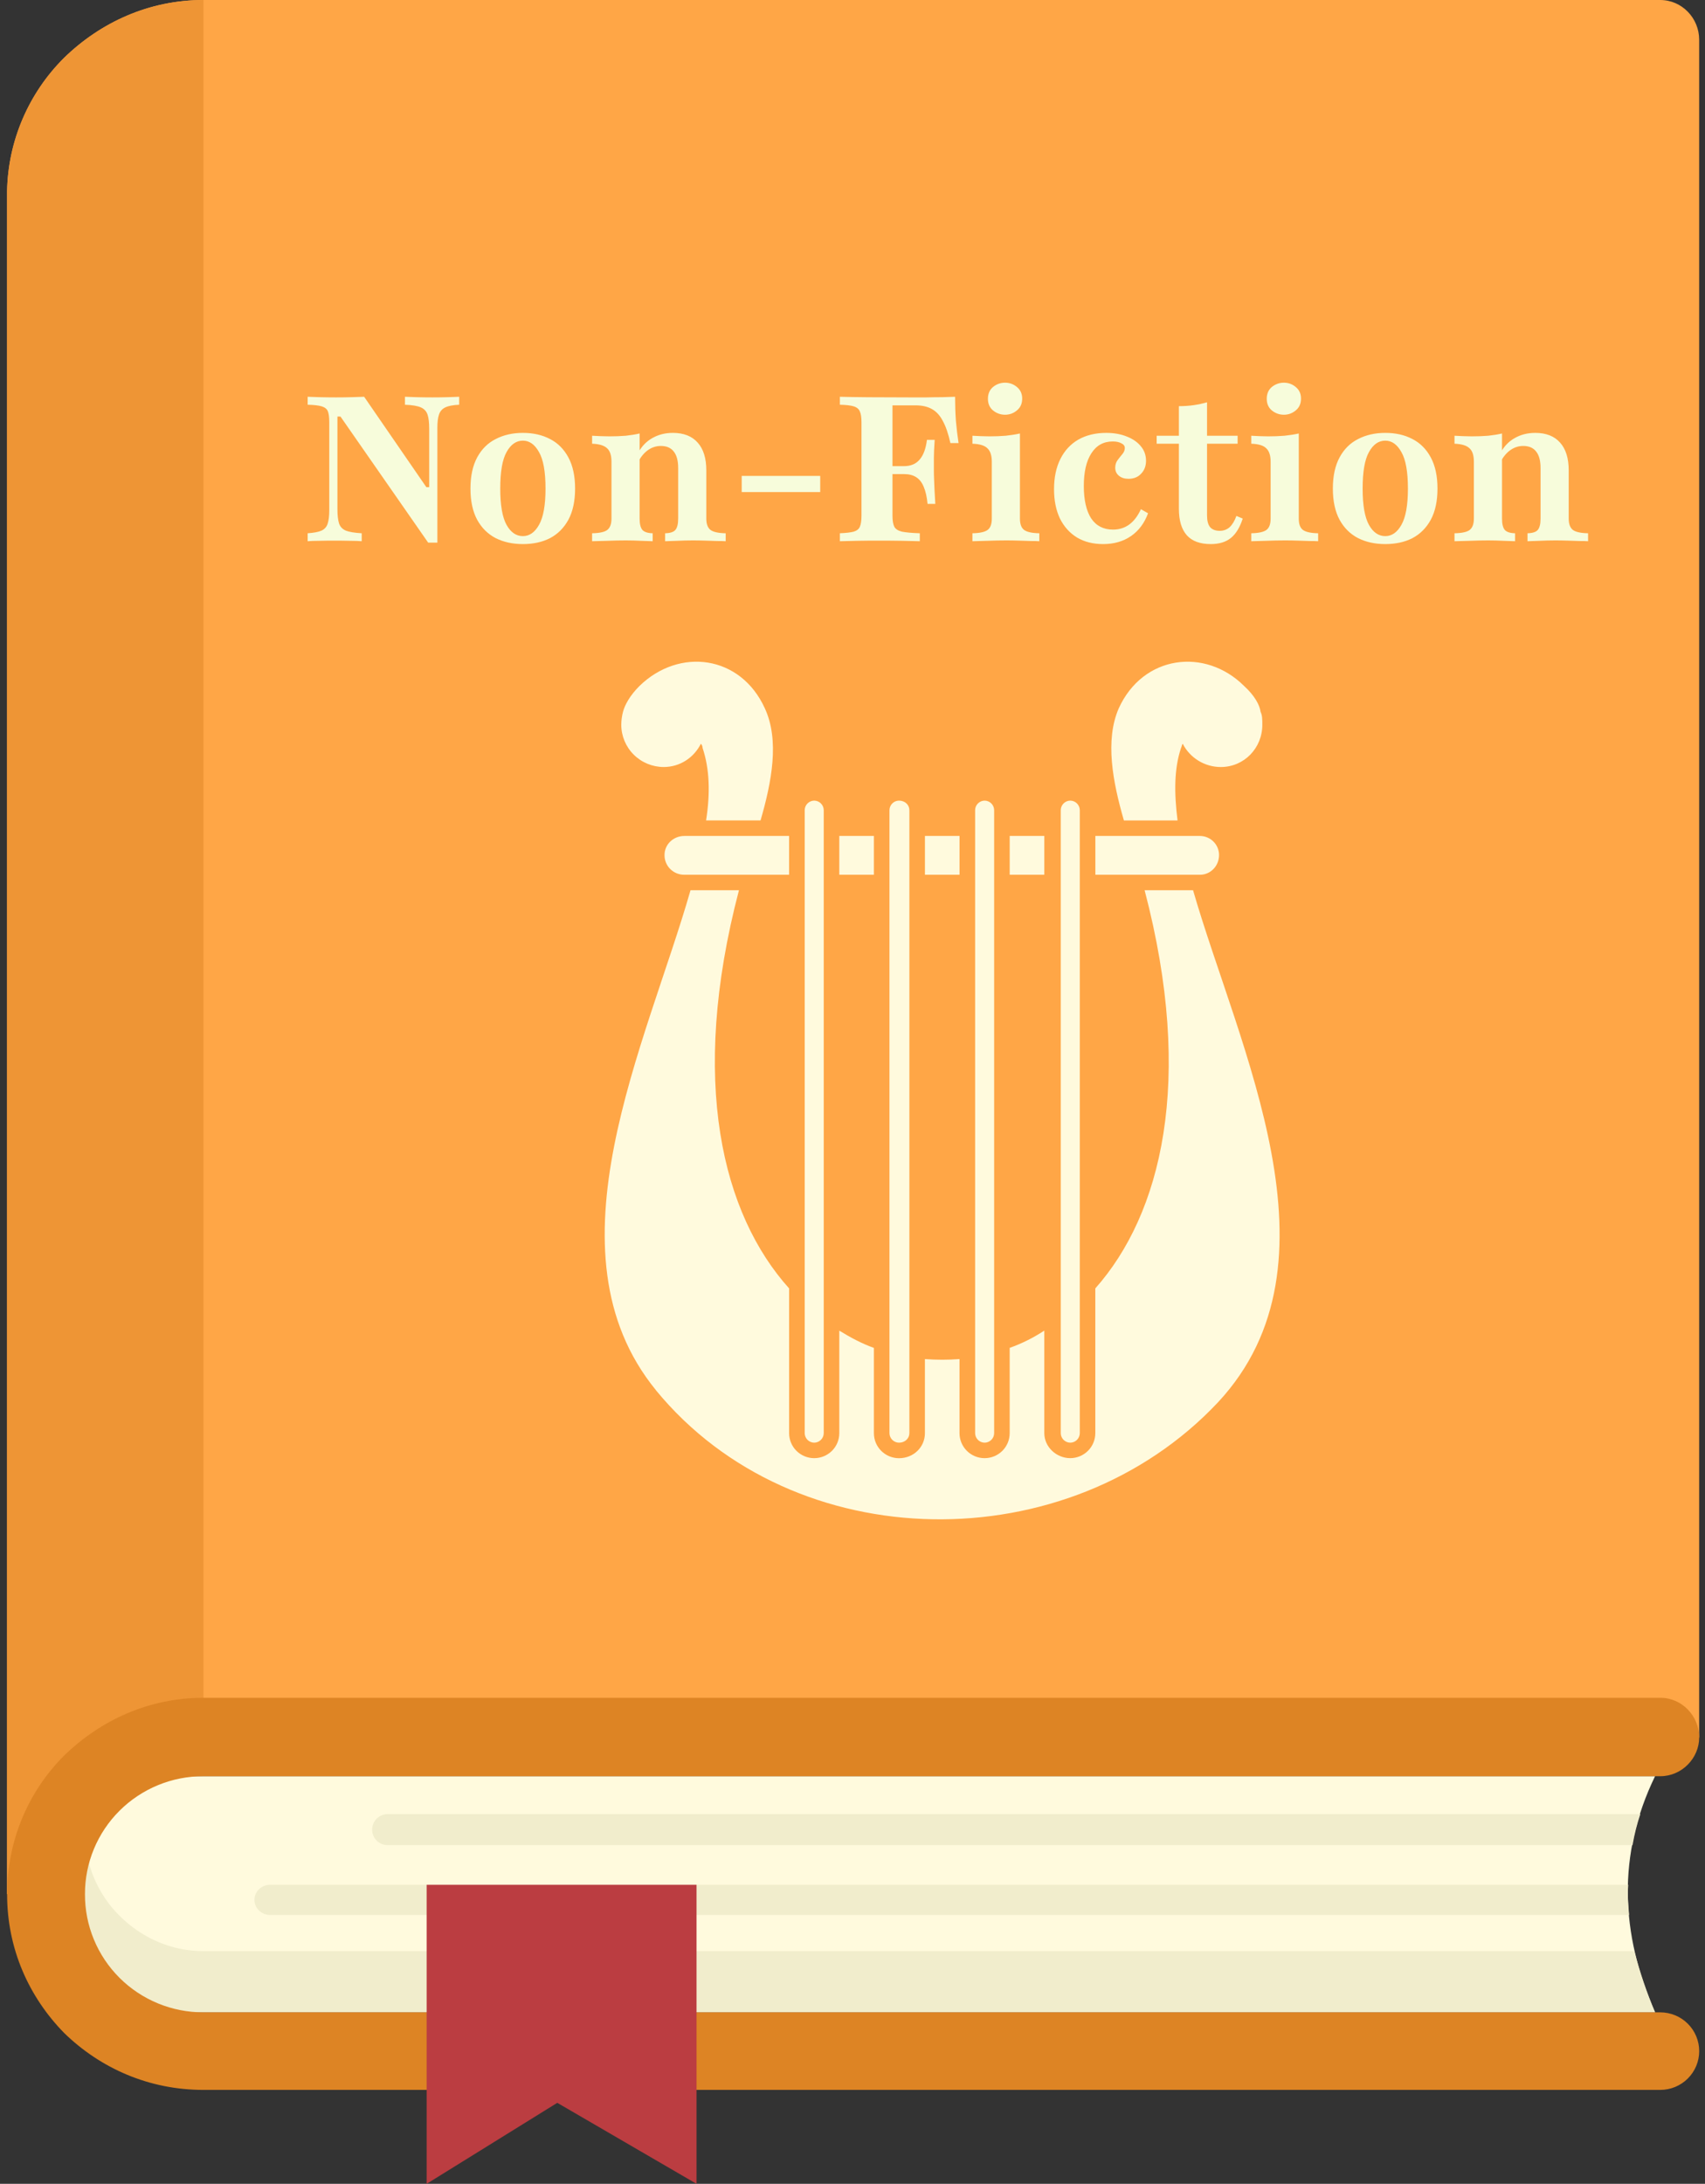 <svg width="132" height="169" viewBox="0 0 132 169" fill="none" xmlns="http://www.w3.org/2000/svg">
<rect x="0" y="0" width="132" height="169" fill="#333333" stroke="none"/>
<g clip-path="url(#clip0_6357_4)">
<path fill-rule="evenodd" clip-rule="evenodd" d="M128.134 137.454H6.442V155.729H128.134C125.455 149.66 125.187 143.524 128.134 137.455V137.454Z" fill="#FFFADD"/>
<path fill-rule="evenodd" clip-rule="evenodd" d="M126.124 148.192C126.057 147.391 125.989 146.657 126.057 145.858H20.908C20.238 145.858 19.703 146.392 19.703 146.992V147.058C19.703 147.658 20.238 148.192 20.908 148.192H126.124ZM126.391 142.79C126.529 141.975 126.73 141.172 126.994 140.389H30.016C29.858 140.388 29.701 140.419 29.554 140.479C29.407 140.539 29.274 140.628 29.162 140.739C29.05 140.851 28.961 140.984 28.901 141.13C28.841 141.275 28.81 141.432 28.811 141.59C28.81 141.747 28.841 141.904 28.901 142.05C28.962 142.196 29.05 142.328 29.162 142.44C29.274 142.551 29.408 142.64 29.554 142.7C29.701 142.76 29.858 142.791 30.016 142.79H126.391Z" fill="#F1EDCC"/>
<path fill-rule="evenodd" clip-rule="evenodd" d="M7.714 137.454H6.442V153.794C7.446 154.595 8.518 155.261 9.725 155.728H128.134C127.488 154.189 126.951 152.606 126.526 150.993H15.753C13.208 150.993 10.931 149.926 9.257 148.259C8.402 147.41 7.725 146.402 7.265 145.291C6.805 144.181 6.572 142.99 6.578 141.789C6.578 140.255 6.98 138.72 7.716 137.454H7.714Z" fill="#F1EDCC"/>
<path d="M0.548 15.206V14.806C0.618 10.921 2.203 7.214 4.968 4.469C7.782 1.734 11.532 0 15.751 0H128.535C130.209 0 131.548 1.401 131.548 3.069V134.453H13.407L0.548 146.591V15.206Z" fill="#FFA646"/>
<path d="M0.548 15.206V14.806C0.618 10.921 2.203 7.214 4.968 4.469C7.782 1.734 11.532 0 15.751 0V134.453H13.407L0.548 146.591V15.206Z" fill="#EE9535"/>
<path d="M128.535 155.729C129.335 155.729 130.102 156.045 130.667 156.608C131.233 157.171 131.551 157.934 131.551 158.73C131.551 159.526 131.233 160.289 130.667 160.852C130.102 161.415 129.335 161.731 128.535 161.731H15.753C11.534 161.731 7.784 160.064 4.97 157.33C2.225 154.528 0.55 150.796 0.55 146.592C0.55 142.39 2.225 138.589 4.97 135.854C7.784 133.12 11.534 131.386 15.753 131.386H128.537C130.211 131.386 131.55 132.787 131.55 134.455C131.55 136.056 130.211 137.456 128.537 137.456H15.753C14.547 137.453 13.351 137.687 12.236 138.145C11.121 138.603 10.108 139.276 9.255 140.125C8.402 140.974 7.727 141.983 7.267 143.093C6.808 144.203 6.573 145.392 6.578 146.593C6.574 147.793 6.808 148.982 7.268 150.092C7.727 151.202 8.403 152.211 9.255 153.06C10.108 153.909 11.121 154.582 12.236 155.04C13.352 155.498 14.547 155.732 15.753 155.729H128.535Z" fill="#DD8424"/>
<path fill-rule="evenodd" clip-rule="evenodd" d="M33.031 145.858H53.926V169L43.144 162.731L33.031 169V145.858Z" fill="#BB3D41"/>
<path fill-rule="evenodd" clip-rule="evenodd" d="M52.989 64.692H61.092V67.694H52.989C52.785 67.697 52.583 67.66 52.394 67.584C52.206 67.508 52.034 67.395 51.89 67.252C51.746 67.109 51.633 66.939 51.557 66.751C51.48 66.563 51.443 66.362 51.447 66.159C51.447 65.359 52.116 64.692 52.989 64.692ZM64.978 64.692H67.657V67.694H64.978V64.692ZM71.608 64.692H74.287V67.694H71.608V64.692ZM78.171 64.692H80.85V67.694H78.171V64.692ZM84.802 64.692H92.906C93.296 64.696 93.668 64.852 93.944 65.126C94.219 65.4 94.376 65.772 94.379 66.159C94.379 67.027 93.71 67.694 92.906 67.694H84.803L84.802 64.692ZM50.779 107.576C42.006 96.839 50.043 80.832 53.459 68.894H57.209C53.325 83.7 55.937 93.971 61.093 99.706V110.91C61.093 111.423 61.298 111.915 61.662 112.277C62.026 112.639 62.52 112.843 63.035 112.843C63.551 112.843 64.045 112.639 64.409 112.277C64.773 111.915 64.978 111.423 64.978 110.91V102.974C65.849 103.508 66.719 103.975 67.657 104.311V110.913C67.657 111.425 67.861 111.917 68.225 112.279C68.589 112.642 69.082 112.846 69.597 112.847C70.736 112.847 71.606 111.98 71.606 110.913V105.175C72.498 105.242 73.394 105.242 74.285 105.175V110.91C74.285 111.423 74.49 111.914 74.854 112.277C75.218 112.639 75.712 112.843 76.227 112.843C76.743 112.843 77.237 112.639 77.601 112.277C77.965 111.914 78.169 111.423 78.169 110.91V104.308C79.113 103.971 80.013 103.522 80.849 102.972V110.908C80.849 111.975 81.786 112.842 82.858 112.842C83.373 112.841 83.866 112.637 84.23 112.274C84.594 111.912 84.798 111.42 84.798 110.908V99.706C89.888 93.971 92.5 83.7 88.616 68.894H92.366C95.916 81.166 104.355 97.706 94.306 108.51C82.72 120.848 61.49 120.648 50.773 107.576H50.779ZM54.664 63.492C54.999 61.358 54.932 59.49 54.396 57.89C54.394 57.766 54.346 57.648 54.262 57.556C53.726 58.623 52.655 59.357 51.382 59.357C50.512 59.356 49.677 59.011 49.062 58.399C48.446 57.786 48.1 56.956 48.099 56.09C48.101 55.752 48.146 55.416 48.232 55.089C48.367 54.556 48.769 53.822 49.505 53.088C52.586 50.087 57.341 50.687 59.216 54.821C60.355 57.288 59.752 60.489 58.881 63.49L54.664 63.492ZM87.012 63.492C86.142 60.491 85.539 57.29 86.61 54.822C88.486 50.687 93.308 50.087 96.322 53.09C97.125 53.823 97.527 54.557 97.594 55.09C97.728 55.358 97.728 55.691 97.728 56.091C97.728 57.892 96.322 59.358 94.513 59.358C93.903 59.358 93.305 59.189 92.785 58.871C92.265 58.553 91.843 58.099 91.566 57.558C91.499 57.624 91.499 57.756 91.432 57.891C90.897 59.492 90.897 61.359 91.165 63.493L87.012 63.492ZM70.403 62.691V110.91C70.403 111.311 70.068 111.644 69.599 111.644C69.404 111.642 69.218 111.564 69.08 111.427C68.943 111.29 68.864 111.104 68.862 110.91V62.691C68.865 62.498 68.943 62.313 69.081 62.175C69.218 62.038 69.404 61.96 69.599 61.958C70.068 61.958 70.403 62.292 70.403 62.691ZM63.773 62.691V110.91C63.77 111.104 63.692 111.29 63.554 111.427C63.417 111.564 63.23 111.642 63.036 111.644C62.841 111.642 62.655 111.564 62.517 111.427C62.38 111.29 62.301 111.104 62.299 110.91V62.691C62.301 62.498 62.38 62.313 62.517 62.175C62.655 62.038 62.841 61.96 63.036 61.958C63.23 61.96 63.416 62.038 63.554 62.175C63.692 62.313 63.77 62.498 63.773 62.691ZM76.966 62.691V110.91C76.964 111.104 76.886 111.29 76.748 111.427C76.61 111.564 76.424 111.642 76.229 111.644C76.034 111.642 75.848 111.564 75.711 111.427C75.573 111.29 75.495 111.104 75.493 110.91V62.691C75.495 62.498 75.573 62.313 75.711 62.175C75.849 62.038 76.035 61.96 76.229 61.958C76.424 61.96 76.61 62.038 76.748 62.175C76.885 62.313 76.964 62.498 76.966 62.691ZM83.597 62.691V110.91C83.594 111.104 83.516 111.29 83.378 111.427C83.241 111.564 83.055 111.642 82.86 111.644C82.665 111.642 82.479 111.564 82.341 111.427C82.204 111.29 82.125 111.104 82.123 110.91V62.691C82.125 62.498 82.204 62.313 82.341 62.175C82.479 62.038 82.665 61.96 82.86 61.958C83.055 61.96 83.24 62.038 83.378 62.175C83.516 62.313 83.594 62.498 83.597 62.691Z" fill="#FFFADD"/>
<path d="M33.15 41.995L26.361 32.237H26.124V39.405C26.124 39.879 26.166 40.247 26.25 40.51C26.334 40.763 26.508 40.947 26.771 41.063C27.045 41.168 27.455 41.237 28.003 41.268V41.884C27.792 41.863 27.492 41.852 27.103 41.852C26.724 41.842 26.319 41.837 25.887 41.837C25.445 41.837 25.045 41.842 24.687 41.852C24.329 41.852 24.04 41.863 23.819 41.884V41.268C24.292 41.237 24.65 41.168 24.892 41.063C25.134 40.947 25.292 40.768 25.366 40.526C25.45 40.273 25.492 39.926 25.492 39.484V32.679C25.492 32.289 25.455 32.005 25.382 31.826C25.308 31.647 25.15 31.521 24.908 31.447C24.666 31.374 24.303 31.332 23.819 31.321V30.705C24.05 30.716 24.361 30.726 24.75 30.737C25.14 30.747 25.566 30.753 26.029 30.753C26.461 30.753 26.855 30.747 27.213 30.737C27.582 30.726 27.908 30.716 28.192 30.705L33.008 37.7H33.229V33.184C33.229 32.711 33.187 32.347 33.103 32.095C33.018 31.832 32.845 31.642 32.582 31.526C32.318 31.411 31.908 31.342 31.35 31.321V30.705C31.571 30.716 31.871 30.726 32.25 30.737C32.639 30.747 33.05 30.753 33.481 30.753C33.913 30.753 34.308 30.747 34.666 30.737C35.034 30.726 35.329 30.716 35.55 30.705V31.321C35.076 31.342 34.718 31.411 34.476 31.526C34.234 31.642 34.071 31.826 33.987 32.079C33.903 32.321 33.861 32.663 33.861 33.105V41.995H33.15ZM40.481 42.105C39.692 42.105 38.992 41.953 38.381 41.647C37.771 41.331 37.292 40.858 36.944 40.226C36.597 39.584 36.423 38.779 36.423 37.81C36.423 36.842 36.597 36.037 36.944 35.395C37.292 34.753 37.771 34.279 38.381 33.974C38.992 33.658 39.692 33.5 40.481 33.5C41.281 33.5 41.981 33.658 42.581 33.974C43.181 34.279 43.655 34.753 44.002 35.395C44.349 36.037 44.523 36.842 44.523 37.81C44.523 38.779 44.349 39.584 44.002 40.226C43.655 40.858 43.181 41.331 42.581 41.647C41.981 41.953 41.281 42.105 40.481 42.105ZM40.481 41.489C40.986 41.489 41.402 41.2 41.728 40.621C42.065 40.031 42.234 39.095 42.234 37.81C42.234 36.505 42.065 35.563 41.728 34.984C41.402 34.395 40.986 34.1 40.481 34.1C39.965 34.1 39.544 34.395 39.218 34.984C38.892 35.563 38.729 36.505 38.729 37.81C38.729 39.095 38.892 40.031 39.218 40.621C39.544 41.2 39.965 41.489 40.481 41.489ZM51.493 41.884V41.268C51.882 41.258 52.145 41.173 52.282 41.016C52.43 40.847 52.503 40.553 52.503 40.131V36.216C52.503 35.647 52.388 35.221 52.156 34.937C51.935 34.653 51.603 34.511 51.161 34.511C50.814 34.511 50.493 34.611 50.198 34.81C49.903 35.011 49.651 35.3 49.44 35.679V34.984C49.703 34.511 50.061 34.147 50.514 33.895C50.977 33.632 51.503 33.5 52.093 33.5C52.935 33.5 53.577 33.753 54.019 34.258C54.461 34.753 54.682 35.468 54.682 36.405V40.131C54.682 40.553 54.793 40.847 55.014 41.016C55.235 41.173 55.624 41.258 56.182 41.268V41.884C56.024 41.873 55.803 41.868 55.519 41.868C55.245 41.858 54.94 41.847 54.603 41.837C54.277 41.826 53.956 41.821 53.64 41.821C53.23 41.821 52.819 41.831 52.409 41.852C51.998 41.863 51.693 41.873 51.493 41.884ZM45.84 41.884V41.268C46.409 41.258 46.798 41.173 47.009 41.016C47.23 40.847 47.34 40.553 47.34 40.131V35.726C47.34 35.231 47.224 34.884 46.993 34.684C46.772 34.474 46.388 34.358 45.84 34.337V33.721C46.061 33.732 46.282 33.742 46.504 33.753C46.725 33.763 46.951 33.768 47.182 33.768C47.635 33.768 48.056 33.753 48.446 33.721C48.835 33.679 49.193 33.621 49.519 33.547V40.131C49.519 40.553 49.593 40.847 49.74 41.016C49.888 41.173 50.151 41.258 50.53 41.268V41.884C50.309 41.873 50.009 41.863 49.63 41.852C49.251 41.831 48.856 41.821 48.446 41.821C47.982 41.821 47.504 41.831 47.009 41.852C46.525 41.863 46.135 41.873 45.84 41.884ZM57.422 38.079V36.831H63.501V38.079H57.422ZM65.022 41.884V41.268C65.506 41.247 65.864 41.205 66.095 41.142C66.337 41.068 66.495 40.942 66.569 40.763C66.653 40.574 66.695 40.289 66.695 39.91V32.679C66.695 32.3 66.653 32.021 66.569 31.842C66.495 31.653 66.337 31.521 66.095 31.447C65.864 31.374 65.506 31.332 65.022 31.321V30.705C66.148 30.737 67.948 30.753 70.421 30.753C70.885 30.753 71.327 30.753 71.748 30.753C72.169 30.742 72.563 30.737 72.932 30.737C73.3 30.726 73.637 30.716 73.942 30.705C73.942 31.347 73.963 31.968 74.005 32.568C74.058 33.158 74.126 33.732 74.211 34.289H73.579C73.421 33.574 73.227 33.005 72.995 32.584C72.774 32.153 72.49 31.842 72.142 31.653C71.805 31.463 71.385 31.369 70.879 31.369H69.095V39.91C69.095 40.289 69.142 40.574 69.237 40.763C69.332 40.942 69.527 41.068 69.821 41.142C70.127 41.205 70.59 41.247 71.211 41.268V41.884C70.874 41.873 70.432 41.863 69.885 41.852C69.337 41.842 68.69 41.837 67.942 41.837C67.374 41.837 66.837 41.842 66.332 41.852C65.837 41.863 65.4 41.873 65.022 41.884ZM68.59 36.689V36.074H71.574V36.689H68.59ZM71.811 38.995C71.758 38.447 71.658 38.005 71.511 37.668C71.374 37.331 71.179 37.084 70.927 36.926C70.684 36.768 70.369 36.689 69.979 36.689V36.074C70.505 36.074 70.911 35.905 71.195 35.568C71.49 35.231 71.679 34.721 71.763 34.037H72.363C72.321 34.647 72.3 35.121 72.3 35.458C72.3 35.795 72.3 36.105 72.3 36.389C72.3 36.621 72.305 36.853 72.316 37.084C72.327 37.316 72.337 37.584 72.348 37.889C72.369 38.184 72.39 38.553 72.411 38.995H71.811ZM75.285 41.884V41.268C75.843 41.258 76.232 41.173 76.453 41.016C76.674 40.858 76.785 40.563 76.785 40.131V35.726C76.785 35.253 76.674 34.91 76.453 34.7C76.243 34.479 75.853 34.358 75.285 34.337V33.721C75.495 33.732 75.711 33.742 75.932 33.753C76.153 33.763 76.374 33.768 76.595 33.768C77.048 33.768 77.469 33.753 77.858 33.721C78.258 33.679 78.627 33.621 78.963 33.547V40.131C78.963 40.563 79.074 40.858 79.295 41.016C79.516 41.173 79.906 41.258 80.463 41.268V41.884C80.306 41.873 80.085 41.868 79.8 41.868C79.527 41.858 79.221 41.847 78.885 41.837C78.558 41.826 78.232 41.821 77.906 41.821C77.411 41.821 76.911 41.831 76.406 41.852C75.911 41.863 75.537 41.873 75.285 41.884ZM77.811 32.095C77.463 32.095 77.153 31.984 76.879 31.763C76.616 31.542 76.485 31.242 76.485 30.863C76.485 30.474 76.616 30.169 76.879 29.947C77.153 29.726 77.463 29.616 77.811 29.616C78.158 29.616 78.463 29.726 78.727 29.947C79 30.169 79.137 30.468 79.137 30.847C79.137 31.237 79 31.542 78.727 31.763C78.463 31.984 78.158 32.095 77.811 32.095ZM85.408 42.105C84.629 42.105 83.956 41.937 83.387 41.6C82.819 41.252 82.377 40.763 82.061 40.131C81.756 39.489 81.603 38.731 81.603 37.858C81.603 36.953 81.766 36.174 82.093 35.521C82.419 34.868 82.882 34.368 83.482 34.021C84.093 33.674 84.814 33.5 85.645 33.5C86.245 33.5 86.777 33.595 87.24 33.784C87.703 33.963 88.066 34.216 88.329 34.542C88.593 34.858 88.724 35.231 88.724 35.663C88.724 36.063 88.598 36.395 88.345 36.658C88.103 36.921 87.777 37.053 87.366 37.053C87.061 37.053 86.814 36.974 86.624 36.816C86.435 36.658 86.34 36.453 86.34 36.2C86.34 35.968 86.403 35.768 86.529 35.6C86.656 35.431 86.777 35.279 86.892 35.142C87.019 34.995 87.082 34.837 87.082 34.668C87.082 34.511 86.993 34.389 86.814 34.305C86.645 34.211 86.424 34.163 86.15 34.163C85.435 34.163 84.882 34.468 84.493 35.079C84.103 35.679 83.908 36.521 83.908 37.605C83.908 38.689 84.098 39.526 84.477 40.116C84.866 40.695 85.429 40.984 86.166 40.984C86.65 40.984 87.071 40.852 87.429 40.589C87.787 40.326 88.087 39.931 88.329 39.405L88.882 39.721C88.598 40.489 88.156 41.079 87.556 41.489C86.956 41.9 86.24 42.105 85.408 42.105ZM93.732 42.105C92.911 42.105 92.295 41.879 91.885 41.426C91.474 40.963 91.269 40.279 91.269 39.374V34.337H89.548V33.721H91.269V31.432C91.68 31.432 92.064 31.405 92.422 31.353C92.779 31.3 93.122 31.226 93.448 31.132V33.721H95.816V34.337H93.448V39.895C93.448 40.295 93.527 40.595 93.685 40.795C93.853 40.984 94.101 41.079 94.427 41.079C94.732 41.079 94.99 40.984 95.201 40.795C95.411 40.595 95.585 40.305 95.722 39.926L96.211 40.131C95.99 40.816 95.685 41.316 95.295 41.631C94.906 41.947 94.385 42.105 93.732 42.105ZM96.871 41.884V41.268C97.429 41.258 97.818 41.173 98.039 41.016C98.26 40.858 98.371 40.563 98.371 40.131V35.726C98.371 35.253 98.26 34.91 98.039 34.7C97.829 34.479 97.439 34.358 96.871 34.337V33.721C97.081 33.732 97.297 33.742 97.518 33.753C97.739 33.763 97.96 33.768 98.181 33.768C98.634 33.768 99.055 33.753 99.444 33.721C99.844 33.679 100.213 33.621 100.55 33.547V40.131C100.55 40.563 100.66 40.858 100.881 41.016C101.102 41.173 101.492 41.258 102.05 41.268V41.884C101.892 41.873 101.671 41.868 101.386 41.868C101.113 41.858 100.807 41.847 100.471 41.837C100.144 41.826 99.818 41.821 99.492 41.821C98.997 41.821 98.497 41.831 97.992 41.852C97.497 41.863 97.123 41.873 96.871 41.884ZM99.397 32.095C99.05 32.095 98.739 31.984 98.465 31.763C98.202 31.542 98.071 31.242 98.071 30.863C98.071 30.474 98.202 30.169 98.465 29.947C98.739 29.726 99.05 29.616 99.397 29.616C99.744 29.616 100.05 29.726 100.313 29.947C100.586 30.169 100.723 30.468 100.723 30.847C100.723 31.237 100.586 31.542 100.313 31.763C100.05 31.984 99.744 32.095 99.397 32.095ZM107.247 42.105C106.458 42.105 105.758 41.953 105.147 41.647C104.537 41.331 104.058 40.858 103.71 40.226C103.363 39.584 103.189 38.779 103.189 37.81C103.189 36.842 103.363 36.037 103.71 35.395C104.058 34.753 104.537 34.279 105.147 33.974C105.758 33.658 106.458 33.5 107.247 33.5C108.047 33.5 108.747 33.658 109.347 33.974C109.947 34.279 110.421 34.753 110.768 35.395C111.115 36.037 111.289 36.842 111.289 37.81C111.289 38.779 111.115 39.584 110.768 40.226C110.421 40.858 109.947 41.331 109.347 41.647C108.747 41.953 108.047 42.105 107.247 42.105ZM107.247 41.489C107.752 41.489 108.168 41.2 108.494 40.621C108.831 40.031 109 39.095 109 37.81C109 36.505 108.831 35.563 108.494 34.984C108.168 34.395 107.752 34.1 107.247 34.1C106.731 34.1 106.31 34.395 105.984 34.984C105.658 35.563 105.494 36.505 105.494 37.81C105.494 39.095 105.658 40.031 105.984 40.621C106.31 41.2 106.731 41.489 107.247 41.489ZM118.259 41.884V41.268C118.648 41.258 118.911 41.173 119.048 41.016C119.196 40.847 119.269 40.553 119.269 40.131V36.216C119.269 35.647 119.153 35.221 118.922 34.937C118.701 34.653 118.369 34.511 117.927 34.511C117.58 34.511 117.259 34.611 116.964 34.81C116.669 35.011 116.417 35.3 116.206 35.679V34.984C116.469 34.511 116.827 34.147 117.28 33.895C117.743 33.632 118.269 33.5 118.859 33.5C119.701 33.5 120.343 33.753 120.785 34.258C121.227 34.753 121.448 35.468 121.448 36.405V40.131C121.448 40.553 121.559 40.847 121.78 41.016C122.001 41.173 122.39 41.258 122.948 41.268V41.884C122.79 41.873 122.569 41.868 122.285 41.868C122.011 41.858 121.706 41.847 121.369 41.837C121.043 41.826 120.722 41.821 120.406 41.821C119.996 41.821 119.585 41.831 119.174 41.852C118.764 41.863 118.459 41.873 118.259 41.884ZM112.606 41.884V41.268C113.175 41.258 113.564 41.173 113.775 41.016C113.996 40.847 114.106 40.553 114.106 40.131V35.726C114.106 35.231 113.99 34.884 113.759 34.684C113.538 34.474 113.154 34.358 112.606 34.337V33.721C112.827 33.732 113.048 33.742 113.269 33.753C113.49 33.763 113.717 33.768 113.948 33.768C114.401 33.768 114.822 33.753 115.211 33.721C115.601 33.679 115.959 33.621 116.285 33.547V40.131C116.285 40.553 116.359 40.847 116.506 41.016C116.653 41.173 116.917 41.258 117.296 41.268V41.884C117.075 41.873 116.775 41.863 116.396 41.852C116.017 41.831 115.622 41.821 115.211 41.821C114.748 41.821 114.269 41.831 113.775 41.852C113.29 41.863 112.901 41.873 112.606 41.884Z" fill="#F7FCDB"/>
</g>
<defs>
<clipPath id="clip0_6357_4">
<rect width="131" height="169" fill="white" transform="translate(0.548)"/>
</clipPath>
</defs>
</svg>
